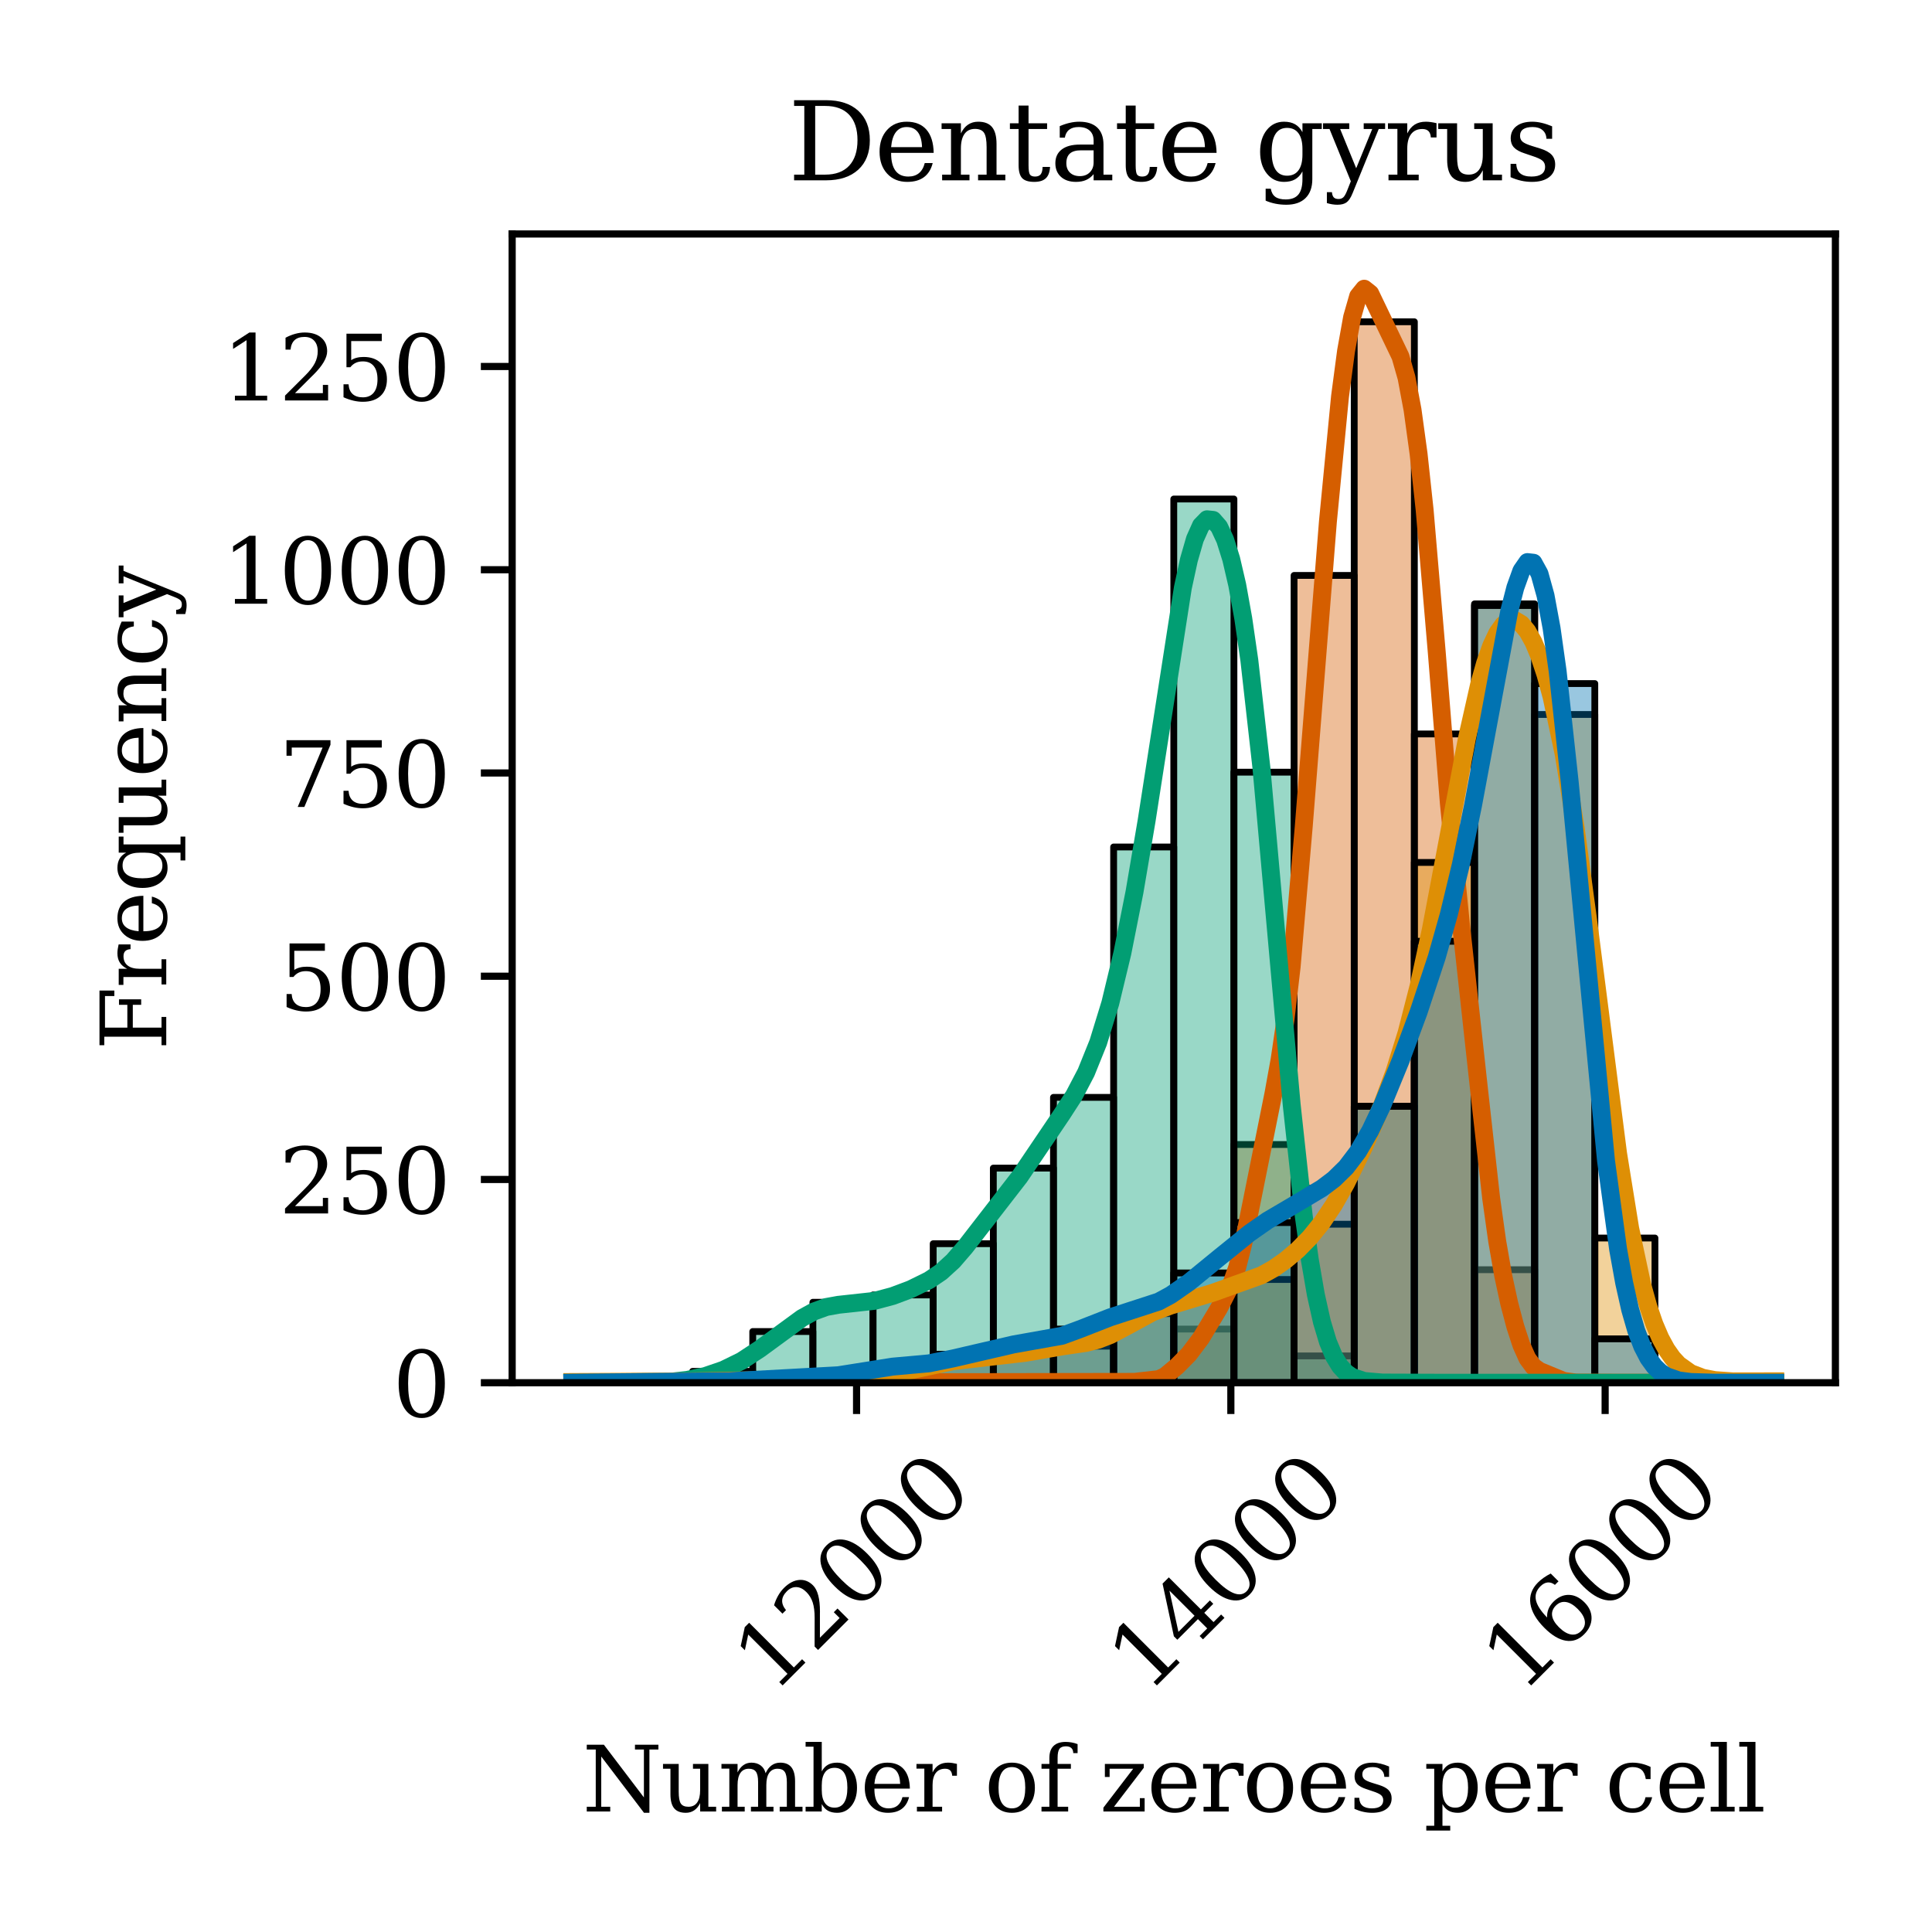 <?xml version="1.0" encoding="utf-8" standalone="no"?>
<!DOCTYPE svg PUBLIC "-//W3C//DTD SVG 1.1//EN"
  "http://www.w3.org/Graphics/SVG/1.1/DTD/svg11.dtd">
<svg xmlns:xlink="http://www.w3.org/1999/xlink" width="216pt" height="216pt" viewBox="0 0 216 216" xmlns="http://www.w3.org/2000/svg" version="1.1">
 <defs>
  <style type="text/css">*{stroke-linejoin: round; stroke-linecap: butt}</style>
 </defs>
 <g id="figure_1">
  <g id="patch_1">
   <path d="M 0 216 
L 216 216 
L 216 0 
L 0 0 
z
" style="fill: #ffffff"/>
  </g>
  <g id="axes_1">
   <g id="patch_2">
    <path d="M 57.26 154.591 
L 205.2 154.591 
L 205.2 26.16 
L 57.26 26.16 
z
" style="fill: #ffffff"/>
   </g>
   <g id="patch_3">
    <path d="M 63.985 154.591 
L 70.709 154.591 
L 70.709 154.591 
L 63.985 154.591 
z
" clip-path="url(#p644b1c344c)" style="fill: #d55e00; fill-opacity: 0.4; stroke: #000000; stroke-width: 0.761; stroke-linejoin: miter"/>
   </g>
   <g id="patch_4">
    <path d="M 70.709 154.591 
L 77.434 154.591 
L 77.434 154.591 
L 70.709 154.591 
z
" clip-path="url(#p644b1c344c)" style="fill: #d55e00; fill-opacity: 0.4; stroke: #000000; stroke-width: 0.761; stroke-linejoin: miter"/>
   </g>
   <g id="patch_5">
    <path d="M 77.434 154.591 
L 84.158 154.591 
L 84.158 154.591 
L 77.434 154.591 
z
" clip-path="url(#p644b1c344c)" style="fill: #d55e00; fill-opacity: 0.4; stroke: #000000; stroke-width: 0.761; stroke-linejoin: miter"/>
   </g>
   <g id="patch_6">
    <path d="M 84.158 154.591 
L 90.883 154.591 
L 90.883 154.591 
L 84.158 154.591 
z
" clip-path="url(#p644b1c344c)" style="fill: #d55e00; fill-opacity: 0.4; stroke: #000000; stroke-width: 0.761; stroke-linejoin: miter"/>
   </g>
   <g id="patch_7">
    <path d="M 90.883 154.591 
L 97.607 154.591 
L 97.607 154.591 
L 90.883 154.591 
z
" clip-path="url(#p644b1c344c)" style="fill: #d55e00; fill-opacity: 0.4; stroke: #000000; stroke-width: 0.761; stroke-linejoin: miter"/>
   </g>
   <g id="patch_8">
    <path d="M 97.607 154.591 
L 104.332 154.591 
L 104.332 154.591 
L 97.607 154.591 
z
" clip-path="url(#p644b1c344c)" style="fill: #d55e00; fill-opacity: 0.4; stroke: #000000; stroke-width: 0.761; stroke-linejoin: miter"/>
   </g>
   <g id="patch_9">
    <path d="M 104.332 154.591 
L 111.056 154.591 
L 111.056 154.591 
L 104.332 154.591 
z
" clip-path="url(#p644b1c344c)" style="fill: #d55e00; fill-opacity: 0.4; stroke: #000000; stroke-width: 0.761; stroke-linejoin: miter"/>
   </g>
   <g id="patch_10">
    <path d="M 111.056 154.591 
L 117.781 154.591 
L 117.781 154.591 
L 111.056 154.591 
z
" clip-path="url(#p644b1c344c)" style="fill: #d55e00; fill-opacity: 0.4; stroke: #000000; stroke-width: 0.761; stroke-linejoin: miter"/>
   </g>
   <g id="patch_11">
    <path d="M 117.781 154.591 
L 124.505 154.591 
L 124.505 154.591 
L 117.781 154.591 
z
" clip-path="url(#p644b1c344c)" style="fill: #d55e00; fill-opacity: 0.4; stroke: #000000; stroke-width: 0.761; stroke-linejoin: miter"/>
   </g>
   <g id="patch_12">
    <path d="M 124.505 154.591 
L 131.23 154.591 
L 131.23 154.5 
L 124.505 154.5 
z
" clip-path="url(#p644b1c344c)" style="fill: #d55e00; fill-opacity: 0.4; stroke: #000000; stroke-width: 0.761; stroke-linejoin: miter"/>
   </g>
   <g id="patch_13">
    <path d="M 131.23 154.591 
L 137.955 154.591 
L 137.955 148.592 
L 131.23 148.592 
z
" clip-path="url(#p644b1c344c)" style="fill: #d55e00; fill-opacity: 0.4; stroke: #000000; stroke-width: 0.761; stroke-linejoin: miter"/>
   </g>
   <g id="patch_14">
    <path d="M 137.955 154.591 
L 144.679 154.591 
L 144.679 127.96 
L 137.955 127.96 
z
" clip-path="url(#p644b1c344c)" style="fill: #d55e00; fill-opacity: 0.4; stroke: #000000; stroke-width: 0.761; stroke-linejoin: miter"/>
   </g>
   <g id="patch_15">
    <path d="M 144.679 154.591 
L 151.404 154.591 
L 151.404 64.335 
L 144.679 64.335 
z
" clip-path="url(#p644b1c344c)" style="fill: #d55e00; fill-opacity: 0.4; stroke: #000000; stroke-width: 0.761; stroke-linejoin: miter"/>
   </g>
   <g id="patch_16">
    <path d="M 151.404 154.591 
L 158.128 154.591 
L 158.128 35.976 
L 151.404 35.976 
z
" clip-path="url(#p644b1c344c)" style="fill: #d55e00; fill-opacity: 0.4; stroke: #000000; stroke-width: 0.761; stroke-linejoin: miter"/>
   </g>
   <g id="patch_17">
    <path d="M 158.128 154.591 
L 164.853 154.591 
L 164.853 82.059 
L 158.128 82.059 
z
" clip-path="url(#p644b1c344c)" style="fill: #d55e00; fill-opacity: 0.4; stroke: #000000; stroke-width: 0.761; stroke-linejoin: miter"/>
   </g>
   <g id="patch_18">
    <path d="M 164.853 154.591 
L 171.577 154.591 
L 171.577 141.957 
L 164.853 141.957 
z
" clip-path="url(#p644b1c344c)" style="fill: #d55e00; fill-opacity: 0.4; stroke: #000000; stroke-width: 0.761; stroke-linejoin: miter"/>
   </g>
   <g id="patch_19">
    <path d="M 171.577 154.591 
L 178.302 154.591 
L 178.302 154.137 
L 171.577 154.137 
z
" clip-path="url(#p644b1c344c)" style="fill: #d55e00; fill-opacity: 0.4; stroke: #000000; stroke-width: 0.761; stroke-linejoin: miter"/>
   </g>
   <g id="patch_20">
    <path d="M 178.302 154.591 
L 185.026 154.591 
L 185.026 154.591 
L 178.302 154.591 
z
" clip-path="url(#p644b1c344c)" style="fill: #d55e00; fill-opacity: 0.4; stroke: #000000; stroke-width: 0.761; stroke-linejoin: miter"/>
   </g>
   <g id="patch_21">
    <path d="M 185.026 154.591 
L 191.751 154.591 
L 191.751 154.591 
L 185.026 154.591 
z
" clip-path="url(#p644b1c344c)" style="fill: #d55e00; fill-opacity: 0.4; stroke: #000000; stroke-width: 0.761; stroke-linejoin: miter"/>
   </g>
   <g id="patch_22">
    <path d="M 191.751 154.591 
L 198.475 154.591 
L 198.475 154.591 
L 191.751 154.591 
z
" clip-path="url(#p644b1c344c)" style="fill: #d55e00; fill-opacity: 0.4; stroke: #000000; stroke-width: 0.761; stroke-linejoin: miter"/>
   </g>
   <g id="patch_23">
    <path d="M 63.985 154.591 
L 70.709 154.591 
L 70.709 154.591 
L 63.985 154.591 
z
" clip-path="url(#p644b1c344c)" style="fill: #029e73; fill-opacity: 0.4; stroke: #000000; stroke-width: 0.761; stroke-linejoin: miter"/>
   </g>
   <g id="patch_24">
    <path d="M 70.709 154.591 
L 77.434 154.591 
L 77.434 154.591 
L 70.709 154.591 
z
" clip-path="url(#p644b1c344c)" style="fill: #029e73; fill-opacity: 0.4; stroke: #000000; stroke-width: 0.761; stroke-linejoin: miter"/>
   </g>
   <g id="patch_25">
    <path d="M 77.434 154.591 
L 84.158 154.591 
L 84.158 153.319 
L 77.434 153.319 
z
" clip-path="url(#p644b1c344c)" style="fill: #029e73; fill-opacity: 0.4; stroke: #000000; stroke-width: 0.761; stroke-linejoin: miter"/>
   </g>
   <g id="patch_26">
    <path d="M 84.158 154.591 
L 90.883 154.591 
L 90.883 148.865 
L 84.158 148.865 
z
" clip-path="url(#p644b1c344c)" style="fill: #029e73; fill-opacity: 0.4; stroke: #000000; stroke-width: 0.761; stroke-linejoin: miter"/>
   </g>
   <g id="patch_27">
    <path d="M 90.883 154.591 
L 97.607 154.591 
L 97.607 145.593 
L 90.883 145.593 
z
" clip-path="url(#p644b1c344c)" style="fill: #029e73; fill-opacity: 0.4; stroke: #000000; stroke-width: 0.761; stroke-linejoin: miter"/>
   </g>
   <g id="patch_28">
    <path d="M 97.607 154.591 
L 104.332 154.591 
L 104.332 144.775 
L 97.607 144.775 
z
" clip-path="url(#p644b1c344c)" style="fill: #029e73; fill-opacity: 0.4; stroke: #000000; stroke-width: 0.761; stroke-linejoin: miter"/>
   </g>
   <g id="patch_29">
    <path d="M 104.332 154.591 
L 111.056 154.591 
L 111.056 139.049 
L 104.332 139.049 
z
" clip-path="url(#p644b1c344c)" style="fill: #029e73; fill-opacity: 0.4; stroke: #000000; stroke-width: 0.761; stroke-linejoin: miter"/>
   </g>
   <g id="patch_30">
    <path d="M 111.056 154.591 
L 117.781 154.591 
L 117.781 130.596 
L 111.056 130.596 
z
" clip-path="url(#p644b1c344c)" style="fill: #029e73; fill-opacity: 0.4; stroke: #000000; stroke-width: 0.761; stroke-linejoin: miter"/>
   </g>
   <g id="patch_31">
    <path d="M 117.781 154.591 
L 124.505 154.591 
L 124.505 122.688 
L 117.781 122.688 
z
" clip-path="url(#p644b1c344c)" style="fill: #029e73; fill-opacity: 0.4; stroke: #000000; stroke-width: 0.761; stroke-linejoin: miter"/>
   </g>
   <g id="patch_32">
    <path d="M 124.505 154.591 
L 131.23 154.591 
L 131.23 94.693 
L 124.505 94.693 
z
" clip-path="url(#p644b1c344c)" style="fill: #029e73; fill-opacity: 0.4; stroke: #000000; stroke-width: 0.761; stroke-linejoin: miter"/>
   </g>
   <g id="patch_33">
    <path d="M 131.23 154.591 
L 137.955 154.591 
L 137.955 55.791 
L 131.23 55.791 
z
" clip-path="url(#p644b1c344c)" style="fill: #029e73; fill-opacity: 0.4; stroke: #000000; stroke-width: 0.761; stroke-linejoin: miter"/>
   </g>
   <g id="patch_34">
    <path d="M 137.955 154.591 
L 144.679 154.591 
L 144.679 86.331 
L 137.955 86.331 
z
" clip-path="url(#p644b1c344c)" style="fill: #029e73; fill-opacity: 0.4; stroke: #000000; stroke-width: 0.761; stroke-linejoin: miter"/>
   </g>
   <g id="patch_35">
    <path d="M 144.679 154.591 
L 151.404 154.591 
L 151.404 151.592 
L 144.679 151.592 
z
" clip-path="url(#p644b1c344c)" style="fill: #029e73; fill-opacity: 0.4; stroke: #000000; stroke-width: 0.761; stroke-linejoin: miter"/>
   </g>
   <g id="patch_36">
    <path d="M 151.404 154.591 
L 158.128 154.591 
L 158.128 154.591 
L 151.404 154.591 
z
" clip-path="url(#p644b1c344c)" style="fill: #029e73; fill-opacity: 0.4; stroke: #000000; stroke-width: 0.761; stroke-linejoin: miter"/>
   </g>
   <g id="patch_37">
    <path d="M 158.128 154.591 
L 164.853 154.591 
L 164.853 154.591 
L 158.128 154.591 
z
" clip-path="url(#p644b1c344c)" style="fill: #029e73; fill-opacity: 0.4; stroke: #000000; stroke-width: 0.761; stroke-linejoin: miter"/>
   </g>
   <g id="patch_38">
    <path d="M 164.853 154.591 
L 171.577 154.591 
L 171.577 154.591 
L 164.853 154.591 
z
" clip-path="url(#p644b1c344c)" style="fill: #029e73; fill-opacity: 0.4; stroke: #000000; stroke-width: 0.761; stroke-linejoin: miter"/>
   </g>
   <g id="patch_39">
    <path d="M 171.577 154.591 
L 178.302 154.591 
L 178.302 154.591 
L 171.577 154.591 
z
" clip-path="url(#p644b1c344c)" style="fill: #029e73; fill-opacity: 0.4; stroke: #000000; stroke-width: 0.761; stroke-linejoin: miter"/>
   </g>
   <g id="patch_40">
    <path d="M 178.302 154.591 
L 185.026 154.591 
L 185.026 154.591 
L 178.302 154.591 
z
" clip-path="url(#p644b1c344c)" style="fill: #029e73; fill-opacity: 0.4; stroke: #000000; stroke-width: 0.761; stroke-linejoin: miter"/>
   </g>
   <g id="patch_41">
    <path d="M 185.026 154.591 
L 191.751 154.591 
L 191.751 154.591 
L 185.026 154.591 
z
" clip-path="url(#p644b1c344c)" style="fill: #029e73; fill-opacity: 0.4; stroke: #000000; stroke-width: 0.761; stroke-linejoin: miter"/>
   </g>
   <g id="patch_42">
    <path d="M 191.751 154.591 
L 198.475 154.591 
L 198.475 154.591 
L 191.751 154.591 
z
" clip-path="url(#p644b1c344c)" style="fill: #029e73; fill-opacity: 0.4; stroke: #000000; stroke-width: 0.761; stroke-linejoin: miter"/>
   </g>
   <g id="patch_43">
    <path d="M 63.985 154.591 
L 70.709 154.591 
L 70.709 154.5 
L 63.985 154.5 
z
" clip-path="url(#p644b1c344c)" style="fill: #de8f05; fill-opacity: 0.4; stroke: #000000; stroke-width: 0.761; stroke-linejoin: miter"/>
   </g>
   <g id="patch_44">
    <path d="M 70.709 154.591 
L 77.434 154.591 
L 77.434 154.5 
L 70.709 154.5 
z
" clip-path="url(#p644b1c344c)" style="fill: #de8f05; fill-opacity: 0.4; stroke: #000000; stroke-width: 0.761; stroke-linejoin: miter"/>
   </g>
   <g id="patch_45">
    <path d="M 77.434 154.591 
L 84.158 154.591 
L 84.158 154.409 
L 77.434 154.409 
z
" clip-path="url(#p644b1c344c)" style="fill: #de8f05; fill-opacity: 0.4; stroke: #000000; stroke-width: 0.761; stroke-linejoin: miter"/>
   </g>
   <g id="patch_46">
    <path d="M 84.158 154.591 
L 90.883 154.591 
L 90.883 154.228 
L 84.158 154.228 
z
" clip-path="url(#p644b1c344c)" style="fill: #de8f05; fill-opacity: 0.4; stroke: #000000; stroke-width: 0.761; stroke-linejoin: miter"/>
   </g>
   <g id="patch_47">
    <path d="M 90.883 154.591 
L 97.607 154.591 
L 97.607 154.319 
L 90.883 154.319 
z
" clip-path="url(#p644b1c344c)" style="fill: #de8f05; fill-opacity: 0.4; stroke: #000000; stroke-width: 0.761; stroke-linejoin: miter"/>
   </g>
   <g id="patch_48">
    <path d="M 97.607 154.591 
L 104.332 154.591 
L 104.332 153.319 
L 97.607 153.319 
z
" clip-path="url(#p644b1c344c)" style="fill: #de8f05; fill-opacity: 0.4; stroke: #000000; stroke-width: 0.761; stroke-linejoin: miter"/>
   </g>
   <g id="patch_49">
    <path d="M 104.332 154.591 
L 111.056 154.591 
L 111.056 152.046 
L 104.332 152.046 
z
" clip-path="url(#p644b1c344c)" style="fill: #de8f05; fill-opacity: 0.4; stroke: #000000; stroke-width: 0.761; stroke-linejoin: miter"/>
   </g>
   <g id="patch_50">
    <path d="M 111.056 154.591 
L 117.781 154.591 
L 117.781 151.319 
L 111.056 151.319 
z
" clip-path="url(#p644b1c344c)" style="fill: #de8f05; fill-opacity: 0.4; stroke: #000000; stroke-width: 0.761; stroke-linejoin: miter"/>
   </g>
   <g id="patch_51">
    <path d="M 117.781 154.591 
L 124.505 154.591 
L 124.505 150.501 
L 117.781 150.501 
z
" clip-path="url(#p644b1c344c)" style="fill: #de8f05; fill-opacity: 0.4; stroke: #000000; stroke-width: 0.761; stroke-linejoin: miter"/>
   </g>
   <g id="patch_52">
    <path d="M 124.505 154.591 
L 131.23 154.591 
L 131.23 146.865 
L 124.505 146.865 
z
" clip-path="url(#p644b1c344c)" style="fill: #de8f05; fill-opacity: 0.4; stroke: #000000; stroke-width: 0.761; stroke-linejoin: miter"/>
   </g>
   <g id="patch_53">
    <path d="M 131.23 154.591 
L 137.955 154.591 
L 137.955 144.593 
L 131.23 144.593 
z
" clip-path="url(#p644b1c344c)" style="fill: #de8f05; fill-opacity: 0.4; stroke: #000000; stroke-width: 0.761; stroke-linejoin: miter"/>
   </g>
   <g id="patch_54">
    <path d="M 137.955 154.591 
L 144.679 154.591 
L 144.679 143.048 
L 137.955 143.048 
z
" clip-path="url(#p644b1c344c)" style="fill: #de8f05; fill-opacity: 0.4; stroke: #000000; stroke-width: 0.761; stroke-linejoin: miter"/>
   </g>
   <g id="patch_55">
    <path d="M 144.679 154.591 
L 151.404 154.591 
L 151.404 136.867 
L 144.679 136.867 
z
" clip-path="url(#p644b1c344c)" style="fill: #de8f05; fill-opacity: 0.4; stroke: #000000; stroke-width: 0.761; stroke-linejoin: miter"/>
   </g>
   <g id="patch_56">
    <path d="M 151.404 154.591 
L 158.128 154.591 
L 158.128 123.688 
L 151.404 123.688 
z
" clip-path="url(#p644b1c344c)" style="fill: #de8f05; fill-opacity: 0.4; stroke: #000000; stroke-width: 0.761; stroke-linejoin: miter"/>
   </g>
   <g id="patch_57">
    <path d="M 158.128 154.591 
L 164.853 154.591 
L 164.853 96.42 
L 158.128 96.42 
z
" clip-path="url(#p644b1c344c)" style="fill: #de8f05; fill-opacity: 0.4; stroke: #000000; stroke-width: 0.761; stroke-linejoin: miter"/>
   </g>
   <g id="patch_58">
    <path d="M 164.853 154.591 
L 171.577 154.591 
L 171.577 67.516 
L 164.853 67.516 
z
" clip-path="url(#p644b1c344c)" style="fill: #de8f05; fill-opacity: 0.4; stroke: #000000; stroke-width: 0.761; stroke-linejoin: miter"/>
   </g>
   <g id="patch_59">
    <path d="M 171.577 154.591 
L 178.302 154.591 
L 178.302 79.877 
L 171.577 79.877 
z
" clip-path="url(#p644b1c344c)" style="fill: #de8f05; fill-opacity: 0.4; stroke: #000000; stroke-width: 0.761; stroke-linejoin: miter"/>
   </g>
   <g id="patch_60">
    <path d="M 178.302 154.591 
L 185.026 154.591 
L 185.026 138.412 
L 178.302 138.412 
z
" clip-path="url(#p644b1c344c)" style="fill: #de8f05; fill-opacity: 0.4; stroke: #000000; stroke-width: 0.761; stroke-linejoin: miter"/>
   </g>
   <g id="patch_61">
    <path d="M 185.026 154.591 
L 191.751 154.591 
L 191.751 153.773 
L 185.026 153.773 
z
" clip-path="url(#p644b1c344c)" style="fill: #de8f05; fill-opacity: 0.4; stroke: #000000; stroke-width: 0.761; stroke-linejoin: miter"/>
   </g>
   <g id="patch_62">
    <path d="M 191.751 154.591 
L 198.475 154.591 
L 198.475 154.409 
L 191.751 154.409 
z
" clip-path="url(#p644b1c344c)" style="fill: #de8f05; fill-opacity: 0.4; stroke: #000000; stroke-width: 0.761; stroke-linejoin: miter"/>
   </g>
   <g id="patch_63">
    <path d="M 63.985 154.591 
L 70.709 154.591 
L 70.709 154.591 
L 63.985 154.591 
z
" clip-path="url(#p644b1c344c)" style="fill: #0173b2; fill-opacity: 0.4; stroke: #000000; stroke-width: 0.761; stroke-linejoin: miter"/>
   </g>
   <g id="patch_64">
    <path d="M 70.709 154.591 
L 77.434 154.591 
L 77.434 154.5 
L 70.709 154.5 
z
" clip-path="url(#p644b1c344c)" style="fill: #0173b2; fill-opacity: 0.4; stroke: #000000; stroke-width: 0.761; stroke-linejoin: miter"/>
   </g>
   <g id="patch_65">
    <path d="M 77.434 154.591 
L 84.158 154.591 
L 84.158 154.5 
L 77.434 154.5 
z
" clip-path="url(#p644b1c344c)" style="fill: #0173b2; fill-opacity: 0.4; stroke: #000000; stroke-width: 0.761; stroke-linejoin: miter"/>
   </g>
   <g id="patch_66">
    <path d="M 84.158 154.591 
L 90.883 154.591 
L 90.883 153.955 
L 84.158 153.955 
z
" clip-path="url(#p644b1c344c)" style="fill: #0173b2; fill-opacity: 0.4; stroke: #000000; stroke-width: 0.761; stroke-linejoin: miter"/>
   </g>
   <g id="patch_67">
    <path d="M 90.883 154.591 
L 97.607 154.591 
L 97.607 154.046 
L 90.883 154.046 
z
" clip-path="url(#p644b1c344c)" style="fill: #0173b2; fill-opacity: 0.4; stroke: #000000; stroke-width: 0.761; stroke-linejoin: miter"/>
   </g>
   <g id="patch_68">
    <path d="M 97.607 154.591 
L 104.332 154.591 
L 104.332 152.501 
L 97.607 152.501 
z
" clip-path="url(#p644b1c344c)" style="fill: #0173b2; fill-opacity: 0.4; stroke: #000000; stroke-width: 0.761; stroke-linejoin: miter"/>
   </g>
   <g id="patch_69">
    <path d="M 104.332 154.591 
L 111.056 154.591 
L 111.056 151.41 
L 104.332 151.41 
z
" clip-path="url(#p644b1c344c)" style="fill: #0173b2; fill-opacity: 0.4; stroke: #000000; stroke-width: 0.761; stroke-linejoin: miter"/>
   </g>
   <g id="patch_70">
    <path d="M 111.056 154.591 
L 117.781 154.591 
L 117.781 150.319 
L 111.056 150.319 
z
" clip-path="url(#p644b1c344c)" style="fill: #0173b2; fill-opacity: 0.4; stroke: #000000; stroke-width: 0.761; stroke-linejoin: miter"/>
   </g>
   <g id="patch_71">
    <path d="M 117.781 154.591 
L 124.505 154.591 
L 124.505 148.592 
L 117.781 148.592 
z
" clip-path="url(#p644b1c344c)" style="fill: #0173b2; fill-opacity: 0.4; stroke: #000000; stroke-width: 0.761; stroke-linejoin: miter"/>
   </g>
   <g id="patch_72">
    <path d="M 124.505 154.591 
L 131.23 154.591 
L 131.23 146.411 
L 124.505 146.411 
z
" clip-path="url(#p644b1c344c)" style="fill: #0173b2; fill-opacity: 0.4; stroke: #000000; stroke-width: 0.761; stroke-linejoin: miter"/>
   </g>
   <g id="patch_73">
    <path d="M 131.23 154.591 
L 137.955 154.591 
L 137.955 142.321 
L 131.23 142.321 
z
" clip-path="url(#p644b1c344c)" style="fill: #0173b2; fill-opacity: 0.4; stroke: #000000; stroke-width: 0.761; stroke-linejoin: miter"/>
   </g>
   <g id="patch_74">
    <path d="M 137.955 154.591 
L 144.679 154.591 
L 144.679 136.685 
L 137.955 136.685 
z
" clip-path="url(#p644b1c344c)" style="fill: #0173b2; fill-opacity: 0.4; stroke: #000000; stroke-width: 0.761; stroke-linejoin: miter"/>
   </g>
   <g id="patch_75">
    <path d="M 144.679 154.591 
L 151.404 154.591 
L 151.404 132.868 
L 144.679 132.868 
z
" clip-path="url(#p644b1c344c)" style="fill: #0173b2; fill-opacity: 0.4; stroke: #000000; stroke-width: 0.761; stroke-linejoin: miter"/>
   </g>
   <g id="patch_76">
    <path d="M 151.404 154.591 
L 158.128 154.591 
L 158.128 123.688 
L 151.404 123.688 
z
" clip-path="url(#p644b1c344c)" style="fill: #0173b2; fill-opacity: 0.4; stroke: #000000; stroke-width: 0.761; stroke-linejoin: miter"/>
   </g>
   <g id="patch_77">
    <path d="M 158.128 154.591 
L 164.853 154.591 
L 164.853 105.236 
L 158.128 105.236 
z
" clip-path="url(#p644b1c344c)" style="fill: #0173b2; fill-opacity: 0.4; stroke: #000000; stroke-width: 0.761; stroke-linejoin: miter"/>
   </g>
   <g id="patch_78">
    <path d="M 164.853 154.591 
L 171.577 154.591 
L 171.577 67.698 
L 164.853 67.698 
z
" clip-path="url(#p644b1c344c)" style="fill: #0173b2; fill-opacity: 0.4; stroke: #000000; stroke-width: 0.761; stroke-linejoin: miter"/>
   </g>
   <g id="patch_79">
    <path d="M 171.577 154.591 
L 178.302 154.591 
L 178.302 76.423 
L 171.577 76.423 
z
" clip-path="url(#p644b1c344c)" style="fill: #0173b2; fill-opacity: 0.4; stroke: #000000; stroke-width: 0.761; stroke-linejoin: miter"/>
   </g>
   <g id="patch_80">
    <path d="M 178.302 154.591 
L 185.026 154.591 
L 185.026 149.683 
L 178.302 149.683 
z
" clip-path="url(#p644b1c344c)" style="fill: #0173b2; fill-opacity: 0.4; stroke: #000000; stroke-width: 0.761; stroke-linejoin: miter"/>
   </g>
   <g id="patch_81">
    <path d="M 185.026 154.591 
L 191.751 154.591 
L 191.751 154.591 
L 185.026 154.591 
z
" clip-path="url(#p644b1c344c)" style="fill: #0173b2; fill-opacity: 0.4; stroke: #000000; stroke-width: 0.761; stroke-linejoin: miter"/>
   </g>
   <g id="patch_82">
    <path d="M 191.751 154.591 
L 198.475 154.591 
L 198.475 154.591 
L 191.751 154.591 
z
" clip-path="url(#p644b1c344c)" style="fill: #0173b2; fill-opacity: 0.4; stroke: #000000; stroke-width: 0.761; stroke-linejoin: miter"/>
   </g>
   <g id="matplotlib.axis_1">
    <g id="xtick_1">
     <g id="line2d_1">
      <defs>
       <path id="mc9f8261c7a" d="M 0 0 
L 0 3.5 
" style="stroke: #000000; stroke-width: 0.8"/>
      </defs>
      <g>
       <use xlink:href="#mc9f8261c7a" x="95.766" y="154.591" style="stroke: #000000; stroke-width: 0.8"/>
      </g>
     </g>
     <g id="text_1">
      <!-- 12000 -->
      <g transform="translate(86.47 189.459) rotate(-45) scale(0.1 -0.1)">
       <defs>
        <path id="DejaVuSerif-31" d="M 909 0 
L 909 331 
L 1722 331 
L 1722 4213 
L 781 3603 
L 781 4013 
L 1919 4750 
L 2350 4750 
L 2350 331 
L 3163 331 
L 3163 0 
L 909 0 
z
" transform="scale(0.016)"/>
        <path id="DejaVuSerif-32" d="M 819 3553 
L 469 3553 
L 469 4384 
Q 803 4563 1142 4656 
Q 1481 4750 1806 4750 
Q 2534 4750 2956 4397 
Q 3378 4044 3378 3438 
Q 3378 2753 2422 1800 
Q 2347 1728 2309 1691 
L 1131 513 
L 3078 513 
L 3078 1088 
L 3444 1088 
L 3444 0 
L 434 0 
L 434 341 
L 1850 1753 
Q 2319 2222 2519 2614 
Q 2719 3006 2719 3438 
Q 2719 3909 2473 4175 
Q 2228 4441 1797 4441 
Q 1350 4441 1106 4219 
Q 863 3997 819 3553 
z
" transform="scale(0.016)"/>
        <path id="DejaVuSerif-30" d="M 2034 219 
Q 2513 219 2750 744 
Q 2988 1269 2988 2328 
Q 2988 3391 2750 3916 
Q 2513 4441 2034 4441 
Q 1556 4441 1318 3916 
Q 1081 3391 1081 2328 
Q 1081 1269 1318 744 
Q 1556 219 2034 219 
z
M 2034 -91 
Q 1275 -91 848 546 
Q 422 1184 422 2328 
Q 422 3475 848 4112 
Q 1275 4750 2034 4750 
Q 2797 4750 3222 4112 
Q 3647 3475 3647 2328 
Q 3647 1184 3222 546 
Q 2797 -91 2034 -91 
z
" transform="scale(0.016)"/>
       </defs>
       <use xlink:href="#DejaVuSerif-31"/>
       <use xlink:href="#DejaVuSerif-32" x="63.623"/>
       <use xlink:href="#DejaVuSerif-30" x="127.246"/>
       <use xlink:href="#DejaVuSerif-30" x="190.869"/>
       <use xlink:href="#DejaVuSerif-30" x="254.492"/>
      </g>
     </g>
    </g>
    <g id="xtick_2">
     <g id="line2d_2">
      <g>
       <use xlink:href="#mc9f8261c7a" x="137.611" y="154.591" style="stroke: #000000; stroke-width: 0.8"/>
      </g>
     </g>
     <g id="text_2">
      <!-- 14000 -->
      <g transform="translate(128.315 189.459) rotate(-45) scale(0.1 -0.1)">
       <defs>
        <path id="DejaVuSerif-34" d="M 2234 1581 
L 2234 4063 
L 641 1581 
L 2234 1581 
z
M 3609 0 
L 1484 0 
L 1484 331 
L 2234 331 
L 2234 1247 
L 197 1247 
L 197 1588 
L 2241 4750 
L 2859 4750 
L 2859 1581 
L 3750 1581 
L 3750 1247 
L 2859 1247 
L 2859 331 
L 3609 331 
L 3609 0 
z
" transform="scale(0.016)"/>
       </defs>
       <use xlink:href="#DejaVuSerif-31"/>
       <use xlink:href="#DejaVuSerif-34" x="63.623"/>
       <use xlink:href="#DejaVuSerif-30" x="127.246"/>
       <use xlink:href="#DejaVuSerif-30" x="190.869"/>
       <use xlink:href="#DejaVuSerif-30" x="254.492"/>
      </g>
     </g>
    </g>
    <g id="xtick_3">
     <g id="line2d_3">
      <g>
       <use xlink:href="#mc9f8261c7a" x="179.457" y="154.591" style="stroke: #000000; stroke-width: 0.8"/>
      </g>
     </g>
     <g id="text_3">
      <!-- 16000 -->
      <g transform="translate(170.161 189.459) rotate(-45) scale(0.1 -0.1)">
       <defs>
        <path id="DejaVuSerif-36" d="M 2094 219 
Q 2534 219 2771 542 
Q 3009 866 3009 1472 
Q 3009 2078 2771 2401 
Q 2534 2725 2094 2725 
Q 1647 2725 1412 2412 
Q 1178 2100 1178 1509 
Q 1178 888 1415 553 
Q 1653 219 2094 219 
z
M 1075 2569 
Q 1288 2803 1556 2918 
Q 1825 3034 2163 3034 
Q 2859 3034 3264 2615 
Q 3669 2197 3669 1472 
Q 3669 763 3233 336 
Q 2797 -91 2069 -91 
Q 1278 -91 853 498 
Q 428 1088 428 2181 
Q 428 3406 931 4078 
Q 1434 4750 2350 4750 
Q 2597 4750 2869 4703 
Q 3141 4656 3425 4563 
L 3425 3794 
L 3072 3794 
Q 3034 4109 2831 4275 
Q 2628 4441 2284 4441 
Q 1678 4441 1381 3981 
Q 1084 3522 1075 2569 
z
" transform="scale(0.016)"/>
       </defs>
       <use xlink:href="#DejaVuSerif-31"/>
       <use xlink:href="#DejaVuSerif-36" x="63.623"/>
       <use xlink:href="#DejaVuSerif-30" x="127.246"/>
       <use xlink:href="#DejaVuSerif-30" x="190.869"/>
       <use xlink:href="#DejaVuSerif-30" x="254.492"/>
      </g>
     </g>
    </g>
    <g id="text_4">
     <!-- Number of zeroes per cell -->
     <g transform="translate(65.1 202.528) scale(0.1 -0.1)">
      <defs>
       <path id="DejaVuSerif-4e" d="M 313 0 
L 313 331 
L 941 331 
L 941 4331 
L 313 4331 
L 313 4666 
L 1509 4666 
L 4306 984 
L 4306 4331 
L 3681 4331 
L 3681 4666 
L 5319 4666 
L 5319 4331 
L 4691 4331 
L 4691 -91 
L 4313 -91 
L 1325 3841 
L 1325 331 
L 1953 331 
L 1953 0 
L 313 0 
z
" transform="scale(0.016)"/>
       <path id="DejaVuSerif-75" d="M 2266 3322 
L 3341 3322 
L 3341 331 
L 3884 331 
L 3884 0 
L 2766 0 
L 2766 588 
Q 2606 256 2353 82 
Q 2100 -91 1766 -91 
Q 1213 -91 952 223 
Q 691 538 691 1209 
L 691 2988 
L 172 2988 
L 172 3322 
L 1269 3322 
L 1269 1388 
Q 1269 781 1417 556 
Q 1566 331 1947 331 
Q 2347 331 2556 625 
Q 2766 919 2766 1478 
L 2766 2988 
L 2266 2988 
L 2266 3322 
z
" transform="scale(0.016)"/>
       <path id="DejaVuSerif-6d" d="M 3316 2675 
Q 3481 3041 3739 3227 
Q 3997 3413 4341 3413 
Q 4863 3413 5119 3089 
Q 5375 2766 5375 2113 
L 5375 331 
L 5894 331 
L 5894 0 
L 4300 0 
L 4300 331 
L 4800 331 
L 4800 2047 
Q 4800 2556 4650 2772 
Q 4500 2988 4153 2988 
Q 3769 2988 3567 2697 
Q 3366 2406 3366 1850 
L 3366 331 
L 3866 331 
L 3866 0 
L 2291 0 
L 2291 331 
L 2791 331 
L 2791 2069 
Q 2791 2566 2641 2777 
Q 2491 2988 2144 2988 
Q 1759 2988 1557 2697 
Q 1356 2406 1356 1850 
L 1356 331 
L 1856 331 
L 1856 0 
L 263 0 
L 263 331 
L 781 331 
L 781 2994 
L 231 2994 
L 231 3322 
L 1356 3322 
L 1356 2731 
Q 1516 3063 1762 3238 
Q 2009 3413 2322 3413 
Q 2709 3413 2968 3220 
Q 3228 3028 3316 2675 
z
" transform="scale(0.016)"/>
       <path id="DejaVuSerif-62" d="M 738 331 
L 738 4531 
L 184 4531 
L 184 4863 
L 1313 4863 
L 1313 2803 
Q 1481 3116 1742 3264 
Q 2003 3413 2388 3413 
Q 3000 3413 3387 2928 
Q 3775 2444 3775 1663 
Q 3775 881 3387 395 
Q 3000 -91 2388 -91 
Q 2003 -91 1742 57 
Q 1481 206 1313 519 
L 1313 0 
L 184 0 
L 184 331 
L 738 331 
z
M 1313 1497 
Q 1313 897 1542 583 
Q 1772 269 2209 269 
Q 2650 269 2876 622 
Q 3103 975 3103 1663 
Q 3103 2353 2876 2703 
Q 2650 3053 2209 3053 
Q 1772 3053 1542 2737 
Q 1313 2422 1313 1825 
L 1313 1497 
z
" transform="scale(0.016)"/>
       <path id="DejaVuSerif-65" d="M 3469 1600 
L 991 1600 
L 991 1575 
Q 991 903 1244 561 
Q 1497 219 1991 219 
Q 2369 219 2611 417 
Q 2853 616 2950 1006 
L 3413 1006 
Q 3275 459 2904 184 
Q 2534 -91 1931 -91 
Q 1203 -91 761 389 
Q 319 869 319 1663 
Q 319 2450 753 2931 
Q 1188 3413 1894 3413 
Q 2647 3413 3050 2948 
Q 3453 2484 3469 1600 
z
M 2791 1931 
Q 2772 2513 2545 2808 
Q 2319 3103 1894 3103 
Q 1497 3103 1269 2806 
Q 1041 2509 991 1931 
L 2791 1931 
z
" transform="scale(0.016)"/>
       <path id="DejaVuSerif-72" d="M 3059 3328 
L 3059 2497 
L 2728 2497 
Q 2713 2744 2591 2866 
Q 2469 2988 2234 2988 
Q 1809 2988 1582 2694 
Q 1356 2400 1356 1850 
L 1356 331 
L 2022 331 
L 2022 0 
L 263 0 
L 263 331 
L 781 331 
L 781 2994 
L 231 2994 
L 231 3322 
L 1356 3322 
L 1356 2731 
Q 1525 3078 1790 3245 
Q 2056 3413 2438 3413 
Q 2578 3413 2733 3391 
Q 2888 3369 3059 3328 
z
" transform="scale(0.016)"/>
       <path id="DejaVuSerif-20" transform="scale(0.016)"/>
       <path id="DejaVuSerif-6f" d="M 1925 219 
Q 2388 219 2623 584 
Q 2859 950 2859 1663 
Q 2859 2375 2623 2739 
Q 2388 3103 1925 3103 
Q 1463 3103 1227 2739 
Q 991 2375 991 1663 
Q 991 950 1228 584 
Q 1466 219 1925 219 
z
M 1925 -91 
Q 1200 -91 759 389 
Q 319 869 319 1663 
Q 319 2456 758 2934 
Q 1197 3413 1925 3413 
Q 2653 3413 3092 2934 
Q 3531 2456 3531 1663 
Q 3531 869 3092 389 
Q 2653 -91 1925 -91 
z
" transform="scale(0.016)"/>
       <path id="DejaVuSerif-66" d="M 2753 4078 
L 2450 4078 
Q 2447 4313 2317 4434 
Q 2188 4556 1941 4556 
Q 1619 4556 1487 4379 
Q 1356 4203 1356 3750 
L 1356 3322 
L 2284 3322 
L 2284 2988 
L 1356 2988 
L 1356 331 
L 2094 331 
L 2094 0 
L 231 0 
L 231 331 
L 781 331 
L 781 2988 
L 231 2988 
L 231 3322 
L 781 3322 
L 781 3738 
Q 781 4294 1070 4578 
Q 1359 4863 1919 4863 
Q 2128 4863 2337 4825 
Q 2547 4788 2753 4709 
L 2753 4078 
z
" transform="scale(0.016)"/>
       <path id="DejaVuSerif-7a" d="M 256 0 
L 256 269 
L 2338 2988 
L 691 2988 
L 691 2413 
L 359 2413 
L 359 3322 
L 3078 3322 
L 3078 3053 
L 997 331 
L 2803 331 
L 2803 934 
L 3138 934 
L 3138 0 
L 256 0 
z
" transform="scale(0.016)"/>
       <path id="DejaVuSerif-73" d="M 359 184 
L 359 959 
L 691 959 
Q 703 588 923 403 
Q 1144 219 1575 219 
Q 1963 219 2166 364 
Q 2369 509 2369 788 
Q 2369 1006 2220 1140 
Q 2072 1275 1594 1428 
L 1178 1569 
Q 750 1706 558 1912 
Q 366 2119 366 2438 
Q 366 2894 700 3153 
Q 1034 3413 1625 3413 
Q 1888 3413 2178 3344 
Q 2469 3275 2778 3144 
L 2778 2419 
L 2447 2419 
Q 2434 2741 2221 2922 
Q 2009 3103 1644 3103 
Q 1281 3103 1095 2975 
Q 909 2847 909 2591 
Q 909 2381 1050 2254 
Q 1191 2128 1613 1997 
L 2069 1856 
Q 2541 1709 2748 1489 
Q 2956 1269 2956 922 
Q 2956 450 2595 179 
Q 2234 -91 1600 -91 
Q 1278 -91 972 -22 
Q 666 47 359 184 
z
" transform="scale(0.016)"/>
       <path id="DejaVuSerif-70" d="M 1313 1825 
L 1313 1497 
Q 1313 897 1542 583 
Q 1772 269 2209 269 
Q 2650 269 2876 622 
Q 3103 975 3103 1663 
Q 3103 2353 2876 2703 
Q 2650 3053 2209 3053 
Q 1772 3053 1542 2737 
Q 1313 2422 1313 1825 
z
M 738 2988 
L 184 2988 
L 184 3322 
L 1313 3322 
L 1313 2803 
Q 1481 3116 1742 3264 
Q 2003 3413 2388 3413 
Q 3000 3413 3387 2928 
Q 3775 2444 3775 1663 
Q 3775 881 3387 395 
Q 3000 -91 2388 -91 
Q 2003 -91 1742 57 
Q 1481 206 1313 519 
L 1313 -997 
L 1856 -997 
L 1856 -1331 
L 184 -1331 
L 184 -997 
L 738 -997 
L 738 2988 
z
" transform="scale(0.016)"/>
       <path id="DejaVuSerif-63" d="M 3291 997 
Q 3169 466 2822 187 
Q 2475 -91 1925 -91 
Q 1200 -91 759 389 
Q 319 869 319 1663 
Q 319 2459 759 2936 
Q 1200 3413 1925 3413 
Q 2241 3413 2553 3339 
Q 2866 3266 3181 3116 
L 3181 2266 
L 2847 2266 
Q 2781 2703 2561 2903 
Q 2341 3103 1931 3103 
Q 1466 3103 1228 2742 
Q 991 2381 991 1663 
Q 991 944 1227 581 
Q 1463 219 1931 219 
Q 2303 219 2525 412 
Q 2747 606 2828 997 
L 3291 997 
z
" transform="scale(0.016)"/>
       <path id="DejaVuSerif-6c" d="M 1313 331 
L 1856 331 
L 1856 0 
L 184 0 
L 184 331 
L 738 331 
L 738 4531 
L 184 4531 
L 184 4863 
L 1313 4863 
L 1313 331 
z
" transform="scale(0.016)"/>
      </defs>
      <use xlink:href="#DejaVuSerif-4e"/>
      <use xlink:href="#DejaVuSerif-75" x="87.5"/>
      <use xlink:href="#DejaVuSerif-6d" x="151.904"/>
      <use xlink:href="#DejaVuSerif-62" x="246.729"/>
      <use xlink:href="#DejaVuSerif-65" x="310.742"/>
      <use xlink:href="#DejaVuSerif-72" x="369.922"/>
      <use xlink:href="#DejaVuSerif-20" x="417.725"/>
      <use xlink:href="#DejaVuSerif-6f" x="449.512"/>
      <use xlink:href="#DejaVuSerif-66" x="509.717"/>
      <use xlink:href="#DejaVuSerif-20" x="546.729"/>
      <use xlink:href="#DejaVuSerif-7a" x="578.516"/>
      <use xlink:href="#DejaVuSerif-65" x="631.201"/>
      <use xlink:href="#DejaVuSerif-72" x="690.381"/>
      <use xlink:href="#DejaVuSerif-6f" x="738.184"/>
      <use xlink:href="#DejaVuSerif-65" x="798.389"/>
      <use xlink:href="#DejaVuSerif-73" x="857.568"/>
      <use xlink:href="#DejaVuSerif-20" x="908.887"/>
      <use xlink:href="#DejaVuSerif-70" x="940.674"/>
      <use xlink:href="#DejaVuSerif-65" x="1004.688"/>
      <use xlink:href="#DejaVuSerif-72" x="1063.867"/>
      <use xlink:href="#DejaVuSerif-20" x="1111.67"/>
      <use xlink:href="#DejaVuSerif-63" x="1143.457"/>
      <use xlink:href="#DejaVuSerif-65" x="1199.463"/>
      <use xlink:href="#DejaVuSerif-6c" x="1258.643"/>
      <use xlink:href="#DejaVuSerif-6c" x="1290.625"/>
     </g>
    </g>
   </g>
   <g id="matplotlib.axis_2">
    <g id="ytick_1">
     <g id="line2d_4">
      <defs>
       <path id="ma1e098e318" d="M 0 0 
L -3.5 0 
" style="stroke: #000000; stroke-width: 0.8"/>
      </defs>
      <g>
       <use xlink:href="#ma1e098e318" x="57.26" y="154.591" style="stroke: #000000; stroke-width: 0.8"/>
      </g>
     </g>
     <g id="text_5">
      <!-- 0 -->
      <g transform="translate(43.898 158.39) scale(0.1 -0.1)">
       <use xlink:href="#DejaVuSerif-30"/>
      </g>
     </g>
    </g>
    <g id="ytick_2">
     <g id="line2d_5">
      <g>
       <use xlink:href="#ma1e098e318" x="57.26" y="131.868" style="stroke: #000000; stroke-width: 0.8"/>
      </g>
     </g>
     <g id="text_6">
      <!-- 250 -->
      <g transform="translate(31.172 135.667) scale(0.1 -0.1)">
       <defs>
        <path id="DejaVuSerif-35" d="M 3219 4666 
L 3219 4153 
L 1081 4153 
L 1081 2816 
Q 1244 2928 1461 2984 
Q 1678 3041 1947 3041 
Q 2703 3041 3140 2622 
Q 3578 2203 3578 1478 
Q 3578 738 3136 323 
Q 2694 -91 1894 -91 
Q 1572 -91 1234 -12 
Q 897 66 544 225 
L 544 1131 
L 897 1131 
Q 925 688 1179 453 
Q 1434 219 1894 219 
Q 2388 219 2653 544 
Q 2919 869 2919 1478 
Q 2919 2084 2655 2407 
Q 2391 2731 1894 2731 
Q 1613 2731 1398 2631 
Q 1184 2531 1019 2322 
L 750 2322 
L 750 4666 
L 3219 4666 
z
" transform="scale(0.016)"/>
       </defs>
       <use xlink:href="#DejaVuSerif-32"/>
       <use xlink:href="#DejaVuSerif-35" x="63.623"/>
       <use xlink:href="#DejaVuSerif-30" x="127.246"/>
      </g>
     </g>
    </g>
    <g id="ytick_3">
     <g id="line2d_6">
      <g>
       <use xlink:href="#ma1e098e318" x="57.26" y="109.145" style="stroke: #000000; stroke-width: 0.8"/>
      </g>
     </g>
     <g id="text_7">
      <!-- 500 -->
      <g transform="translate(31.172 112.944) scale(0.1 -0.1)">
       <use xlink:href="#DejaVuSerif-35"/>
       <use xlink:href="#DejaVuSerif-30" x="63.623"/>
       <use xlink:href="#DejaVuSerif-30" x="127.246"/>
      </g>
     </g>
    </g>
    <g id="ytick_4">
     <g id="line2d_7">
      <g>
       <use xlink:href="#ma1e098e318" x="57.26" y="86.422" style="stroke: #000000; stroke-width: 0.8"/>
      </g>
     </g>
     <g id="text_8">
      <!-- 750 -->
      <g transform="translate(31.172 90.221) scale(0.1 -0.1)">
       <defs>
        <path id="DejaVuSerif-37" d="M 3609 4347 
L 1784 0 
L 1319 0 
L 3059 4153 
L 903 4153 
L 903 3578 
L 538 3578 
L 538 4666 
L 3609 4666 
L 3609 4347 
z
" transform="scale(0.016)"/>
       </defs>
       <use xlink:href="#DejaVuSerif-37"/>
       <use xlink:href="#DejaVuSerif-35" x="63.623"/>
       <use xlink:href="#DejaVuSerif-30" x="127.246"/>
      </g>
     </g>
    </g>
    <g id="ytick_5">
     <g id="line2d_8">
      <g>
       <use xlink:href="#ma1e098e318" x="57.26" y="63.698" style="stroke: #000000; stroke-width: 0.8"/>
      </g>
     </g>
     <g id="text_9">
      <!-- 1000 -->
      <g transform="translate(24.81 67.498) scale(0.1 -0.1)">
       <use xlink:href="#DejaVuSerif-31"/>
       <use xlink:href="#DejaVuSerif-30" x="63.623"/>
       <use xlink:href="#DejaVuSerif-30" x="127.246"/>
       <use xlink:href="#DejaVuSerif-30" x="190.869"/>
      </g>
     </g>
    </g>
    <g id="ytick_6">
     <g id="line2d_9">
      <g>
       <use xlink:href="#ma1e098e318" x="57.26" y="40.975" style="stroke: #000000; stroke-width: 0.8"/>
      </g>
     </g>
     <g id="text_10">
      <!-- 1250 -->
      <g transform="translate(24.81 44.774) scale(0.1 -0.1)">
       <use xlink:href="#DejaVuSerif-31"/>
       <use xlink:href="#DejaVuSerif-32" x="63.623"/>
       <use xlink:href="#DejaVuSerif-35" x="127.246"/>
       <use xlink:href="#DejaVuSerif-30" x="190.869"/>
      </g>
     </g>
    </g>
    <g id="text_11">
     <!-- Frequency -->
     <g transform="translate(18.588 117.42) rotate(-90) scale(0.1 -0.1)">
      <defs>
       <path id="DejaVuSerif-46" d="M 353 0 
L 353 331 
L 947 331 
L 947 4331 
L 353 4331 
L 353 4666 
L 4172 4666 
L 4172 3628 
L 3788 3628 
L 3788 4281 
L 1581 4281 
L 1581 2719 
L 3175 2719 
L 3175 3303 
L 3559 3303 
L 3559 1753 
L 3175 1753 
L 3175 2338 
L 1581 2338 
L 1581 331 
L 2328 331 
L 2328 0 
L 353 0 
z
" transform="scale(0.016)"/>
       <path id="DejaVuSerif-71" d="M 3359 2988 
L 3359 -997 
L 3909 -997 
L 3909 -1331 
L 2241 -1331 
L 2241 -997 
L 2784 -997 
L 2784 519 
Q 2616 206 2355 57 
Q 2094 -91 1709 -91 
Q 1097 -91 708 395 
Q 319 881 319 1663 
Q 319 2444 706 2928 
Q 1094 3413 1709 3413 
Q 2094 3413 2355 3264 
Q 2616 3116 2784 2803 
L 2784 3322 
L 3909 3322 
L 3909 2988 
L 3359 2988 
z
M 2784 1825 
Q 2784 2422 2554 2737 
Q 2325 3053 1888 3053 
Q 1444 3053 1217 2703 
Q 991 2353 991 1663 
Q 991 975 1217 622 
Q 1444 269 1888 269 
Q 2325 269 2554 583 
Q 2784 897 2784 1497 
L 2784 1825 
z
" transform="scale(0.016)"/>
       <path id="DejaVuSerif-6e" d="M 263 0 
L 263 331 
L 781 331 
L 781 2988 
L 231 2988 
L 231 3322 
L 1356 3322 
L 1356 2731 
Q 1516 3069 1770 3241 
Q 2025 3413 2363 3413 
Q 2913 3413 3172 3097 
Q 3431 2781 3431 2113 
L 3431 331 
L 3944 331 
L 3944 0 
L 2356 0 
L 2356 331 
L 2853 331 
L 2853 1931 
Q 2853 2541 2703 2767 
Q 2553 2994 2175 2994 
Q 1775 2994 1565 2701 
Q 1356 2409 1356 1850 
L 1356 331 
L 1856 331 
L 1856 0 
L 263 0 
z
" transform="scale(0.016)"/>
       <path id="DejaVuSerif-79" d="M 1381 -609 
L 1600 -56 
L 359 2988 
L -19 2988 
L -19 3322 
L 1509 3322 
L 1509 2988 
L 978 2988 
L 1913 703 
L 2847 2988 
L 2350 2988 
L 2350 3322 
L 3597 3322 
L 3597 2988 
L 3225 2988 
L 1703 -750 
Q 1547 -1138 1356 -1280 
Q 1166 -1422 819 -1422 
Q 672 -1422 517 -1397 
Q 363 -1372 206 -1325 
L 206 -691 
L 500 -691 
Q 519 -903 608 -995 
Q 697 -1088 884 -1088 
Q 1056 -1088 1161 -992 
Q 1266 -897 1381 -609 
z
" transform="scale(0.016)"/>
      </defs>
      <use xlink:href="#DejaVuSerif-46"/>
      <use xlink:href="#DejaVuSerif-72" x="69.385"/>
      <use xlink:href="#DejaVuSerif-65" x="117.188"/>
      <use xlink:href="#DejaVuSerif-71" x="176.367"/>
      <use xlink:href="#DejaVuSerif-75" x="240.381"/>
      <use xlink:href="#DejaVuSerif-65" x="304.785"/>
      <use xlink:href="#DejaVuSerif-6e" x="363.965"/>
      <use xlink:href="#DejaVuSerif-63" x="428.369"/>
      <use xlink:href="#DejaVuSerif-79" x="484.375"/>
     </g>
    </g>
   </g>
   <g id="line2d_10">
    <path d="M 63.985 154.591 
L 126.837 154.494 
L 129.54 154.186 
L 130.216 153.886 
L 131.568 152.769 
L 132.92 151.401 
L 134.271 149.609 
L 136.299 146.239 
L 137.65 143.599 
L 138.326 141.678 
L 139.002 139.035 
L 142.381 122.216 
L 143.057 118.475 
L 143.733 113.889 
L 144.409 108.078 
L 145.76 92.417 
L 148.464 58.297 
L 149.815 44.333 
L 150.491 39.235 
L 151.167 35.471 
L 151.843 33.115 
L 152.519 32.276 
L 153.195 32.816 
L 156.574 39.858 
L 157.25 42.224 
L 157.925 45.822 
L 158.601 50.752 
L 159.277 57.019 
L 160.629 72.898 
L 161.98 89.788 
L 163.332 103.309 
L 165.36 121.825 
L 166.711 133.942 
L 167.387 138.754 
L 168.063 142.631 
L 168.739 145.748 
L 169.415 148.306 
L 170.09 150.371 
L 170.766 151.876 
L 171.442 152.793 
L 172.118 153.272 
L 174.821 154.386 
L 176.173 154.569 
L 180.904 154.591 
L 198.475 154.591 
L 198.475 154.591 
" clip-path="url(#p644b1c344c)" style="fill: none; stroke: #d55e00; stroke-width: 2; stroke-linecap: square"/>
   </g>
   <g id="line2d_11">
    <path d="M 63.985 154.591 
L 74.798 154.494 
L 76.825 154.277 
L 78.853 153.841 
L 80.88 153.146 
L 82.908 152.154 
L 84.935 150.823 
L 89.666 147.36 
L 91.018 146.616 
L 92.37 146.125 
L 93.721 145.88 
L 97.776 145.437 
L 99.804 144.894 
L 101.831 144.133 
L 103.859 143.135 
L 105.21 142.221 
L 106.562 140.988 
L 107.914 139.421 
L 113.996 131.572 
L 118.727 124.569 
L 120.079 122.48 
L 121.43 119.899 
L 122.782 116.548 
L 124.134 112.149 
L 125.485 106.542 
L 126.837 99.732 
L 128.189 91.777 
L 132.244 65.716 
L 132.92 62.6 
L 133.595 60.26 
L 134.271 58.75 
L 134.947 58.056 
L 135.623 58.125 
L 136.299 58.899 
L 136.975 60.35 
L 137.65 62.499 
L 138.326 65.409 
L 139.002 69.164 
L 139.678 73.827 
L 141.03 85.854 
L 143.057 108.456 
L 144.409 123.48 
L 145.76 135.94 
L 146.436 140.813 
L 147.112 144.737 
L 147.788 147.772 
L 148.464 150.027 
L 149.14 151.637 
L 149.815 152.744 
L 150.491 153.476 
L 151.167 153.942 
L 152.519 154.394 
L 154.546 154.567 
L 161.305 154.591 
L 198.475 154.591 
L 198.475 154.591 
" clip-path="url(#p644b1c344c)" style="fill: none; stroke: #029e73; stroke-width: 2; stroke-linecap: square"/>
   </g>
   <g id="line2d_12">
    <path d="M 63.985 154.511 
L 76.825 154.447 
L 85.611 154.285 
L 93.721 154.288 
L 97.1 154.047 
L 99.804 153.627 
L 106.562 152.184 
L 114.672 151.242 
L 118.727 150.534 
L 121.43 150.139 
L 122.782 149.788 
L 124.134 149.262 
L 126.161 148.185 
L 128.865 146.713 
L 130.892 145.961 
L 135.623 144.524 
L 141.03 142.582 
L 142.381 141.83 
L 143.733 140.884 
L 145.085 139.741 
L 146.436 138.369 
L 147.788 136.701 
L 149.14 134.682 
L 150.491 132.306 
L 152.519 128.184 
L 154.546 123.478 
L 155.898 119.835 
L 157.25 115.496 
L 158.601 110.237 
L 159.953 104.002 
L 161.98 93.295 
L 164.008 82.543 
L 165.36 76.55 
L 166.035 74.155 
L 166.711 72.23 
L 167.387 70.795 
L 168.063 69.85 
L 168.739 69.38 
L 169.415 69.359 
L 170.09 69.764 
L 170.766 70.575 
L 171.442 71.786 
L 172.118 73.401 
L 172.794 75.437 
L 173.47 77.918 
L 174.821 84.307 
L 176.173 92.643 
L 177.525 102.635 
L 180.904 128.958 
L 182.255 137.326 
L 183.607 143.65 
L 184.283 146.066 
L 184.959 148.037 
L 185.635 149.616 
L 186.31 150.859 
L 186.986 151.822 
L 187.662 152.557 
L 189.014 153.518 
L 190.365 154.035 
L 191.717 154.296 
L 193.745 154.438 
L 198.475 154.43 
L 198.475 154.43 
" clip-path="url(#p644b1c344c)" style="fill: none; stroke: #de8f05; stroke-width: 2; stroke-linecap: square"/>
   </g>
   <g id="line2d_13">
    <path d="M 63.985 154.587 
L 81.556 154.42 
L 93.721 153.754 
L 99.804 152.789 
L 103.859 152.423 
L 106.562 151.872 
L 113.32 150.306 
L 118.727 149.342 
L 120.755 148.597 
L 124.134 147.275 
L 129.54 145.518 
L 130.892 144.785 
L 132.92 143.373 
L 136.299 140.61 
L 139.678 137.88 
L 141.705 136.463 
L 144.409 134.873 
L 147.788 132.853 
L 149.14 131.833 
L 150.491 130.513 
L 151.843 128.735 
L 153.195 126.407 
L 154.546 123.564 
L 156.574 118.616 
L 158.601 113.152 
L 160.629 107.014 
L 161.98 102.232 
L 163.332 96.623 
L 164.684 90.051 
L 168.739 68.315 
L 169.415 65.694 
L 170.09 63.814 
L 170.766 62.84 
L 171.442 62.915 
L 172.118 64.144 
L 172.794 66.583 
L 173.47 70.231 
L 174.145 75.022 
L 175.497 87.446 
L 179.552 129.752 
L 180.904 139.655 
L 181.58 143.406 
L 182.255 146.412 
L 182.931 148.753 
L 183.607 150.527 
L 184.283 151.832 
L 184.959 152.767 
L 185.635 153.417 
L 186.31 153.857 
L 187.662 154.328 
L 189.014 154.508 
L 191.717 154.586 
L 198.475 154.591 
L 198.475 154.591 
" clip-path="url(#p644b1c344c)" style="fill: none; stroke: #0173b2; stroke-width: 2; stroke-linecap: square"/>
   </g>
   <g id="patch_83">
    <path d="M 57.26 154.591 
L 57.26 26.16 
" style="fill: none; stroke: #000000; stroke-width: 0.8; stroke-linejoin: miter; stroke-linecap: square"/>
   </g>
   <g id="patch_84">
    <path d="M 205.2 154.591 
L 205.2 26.16 
" style="fill: none; stroke: #000000; stroke-width: 0.8; stroke-linejoin: miter; stroke-linecap: square"/>
   </g>
   <g id="patch_85">
    <path d="M 57.26 154.591 
L 205.2 154.591 
" style="fill: none; stroke: #000000; stroke-width: 0.8; stroke-linejoin: miter; stroke-linecap: square"/>
   </g>
   <g id="patch_86">
    <path d="M 57.26 26.16 
L 205.2 26.16 
" style="fill: none; stroke: #000000; stroke-width: 0.8; stroke-linejoin: miter; stroke-linecap: square"/>
   </g>
   <g id="text_12">
    <!-- Dentate gyrus -->
    <g transform="translate(88.104 20.16) scale(0.12 -0.12)">
     <defs>
      <path id="DejaVuSerif-44" d="M 1581 331 
L 2163 331 
Q 3072 331 3558 850 
Q 4044 1369 4044 2338 
Q 4044 3306 3559 3818 
Q 3075 4331 2163 4331 
L 1581 4331 
L 1581 331 
z
M 353 0 
L 353 331 
L 947 331 
L 947 4331 
L 353 4331 
L 353 4666 
L 2209 4666 
Q 3416 4666 4089 4050 
Q 4763 3434 4763 2338 
Q 4763 1238 4088 619 
Q 3413 0 2209 0 
L 353 0 
z
" transform="scale(0.016)"/>
      <path id="DejaVuSerif-74" d="M 691 2988 
L 184 2988 
L 184 3322 
L 691 3322 
L 691 4353 
L 1269 4353 
L 1269 3322 
L 2350 3322 
L 2350 2988 
L 1269 2988 
L 1269 878 
Q 1269 456 1350 337 
Q 1431 219 1650 219 
Q 1875 219 1978 351 
Q 2081 484 2088 781 
L 2522 781 
Q 2497 328 2275 118 
Q 2053 -91 1600 -91 
Q 1103 -91 897 129 
Q 691 350 691 878 
L 691 2988 
z
" transform="scale(0.016)"/>
      <path id="DejaVuSerif-61" d="M 2547 1044 
L 2547 1747 
L 1806 1747 
Q 1378 1747 1168 1562 
Q 959 1378 959 997 
Q 959 650 1171 447 
Q 1384 244 1747 244 
Q 2106 244 2326 466 
Q 2547 688 2547 1044 
z
M 3122 2075 
L 3122 331 
L 3634 331 
L 3634 0 
L 2547 0 
L 2547 359 
Q 2356 128 2106 18 
Q 1856 -91 1522 -91 
Q 969 -91 644 203 
Q 319 497 319 997 
Q 319 1513 691 1797 
Q 1063 2081 1741 2081 
L 2547 2081 
L 2547 2309 
Q 2547 2688 2317 2895 
Q 2088 3103 1672 3103 
Q 1328 3103 1125 2947 
Q 922 2791 872 2484 
L 575 2484 
L 575 3156 
Q 875 3284 1158 3348 
Q 1441 3413 1709 3413 
Q 2400 3413 2761 3070 
Q 3122 2728 3122 2075 
z
" transform="scale(0.016)"/>
      <path id="DejaVuSerif-67" d="M 3359 2988 
L 3359 72 
Q 3359 -644 2965 -1033 
Q 2572 -1422 1844 -1422 
Q 1516 -1422 1216 -1362 
Q 916 -1303 641 -1184 
L 641 -488 
L 941 -488 
Q 997 -813 1206 -963 
Q 1416 -1113 1806 -1113 
Q 2313 -1113 2548 -827 
Q 2784 -541 2784 72 
L 2784 519 
Q 2616 206 2355 57 
Q 2094 -91 1709 -91 
Q 1097 -91 708 395 
Q 319 881 319 1663 
Q 319 2444 706 2928 
Q 1094 3413 1709 3413 
Q 2094 3413 2355 3264 
Q 2616 3116 2784 2803 
L 2784 3322 
L 3909 3322 
L 3909 2988 
L 3359 2988 
z
M 2784 1825 
Q 2784 2422 2554 2737 
Q 2325 3053 1888 3053 
Q 1444 3053 1217 2703 
Q 991 2353 991 1663 
Q 991 975 1217 622 
Q 1444 269 1888 269 
Q 2325 269 2554 583 
Q 2784 897 2784 1497 
L 2784 1825 
z
" transform="scale(0.016)"/>
     </defs>
     <use xlink:href="#DejaVuSerif-44"/>
     <use xlink:href="#DejaVuSerif-65" x="80.176"/>
     <use xlink:href="#DejaVuSerif-6e" x="139.355"/>
     <use xlink:href="#DejaVuSerif-74" x="203.76"/>
     <use xlink:href="#DejaVuSerif-61" x="243.945"/>
     <use xlink:href="#DejaVuSerif-74" x="303.564"/>
     <use xlink:href="#DejaVuSerif-65" x="343.75"/>
     <use xlink:href="#DejaVuSerif-20" x="402.93"/>
     <use xlink:href="#DejaVuSerif-67" x="434.717"/>
     <use xlink:href="#DejaVuSerif-79" x="498.73"/>
     <use xlink:href="#DejaVuSerif-72" x="555.225"/>
     <use xlink:href="#DejaVuSerif-75" x="603.027"/>
     <use xlink:href="#DejaVuSerif-73" x="667.432"/>
    </g>
   </g>
  </g>
 </g>
 <defs>
  <clipPath id="p644b1c344c">
   <rect x="57.26" y="26.16" width="147.94" height="128.431"/>
  </clipPath>
 </defs>
</svg>

